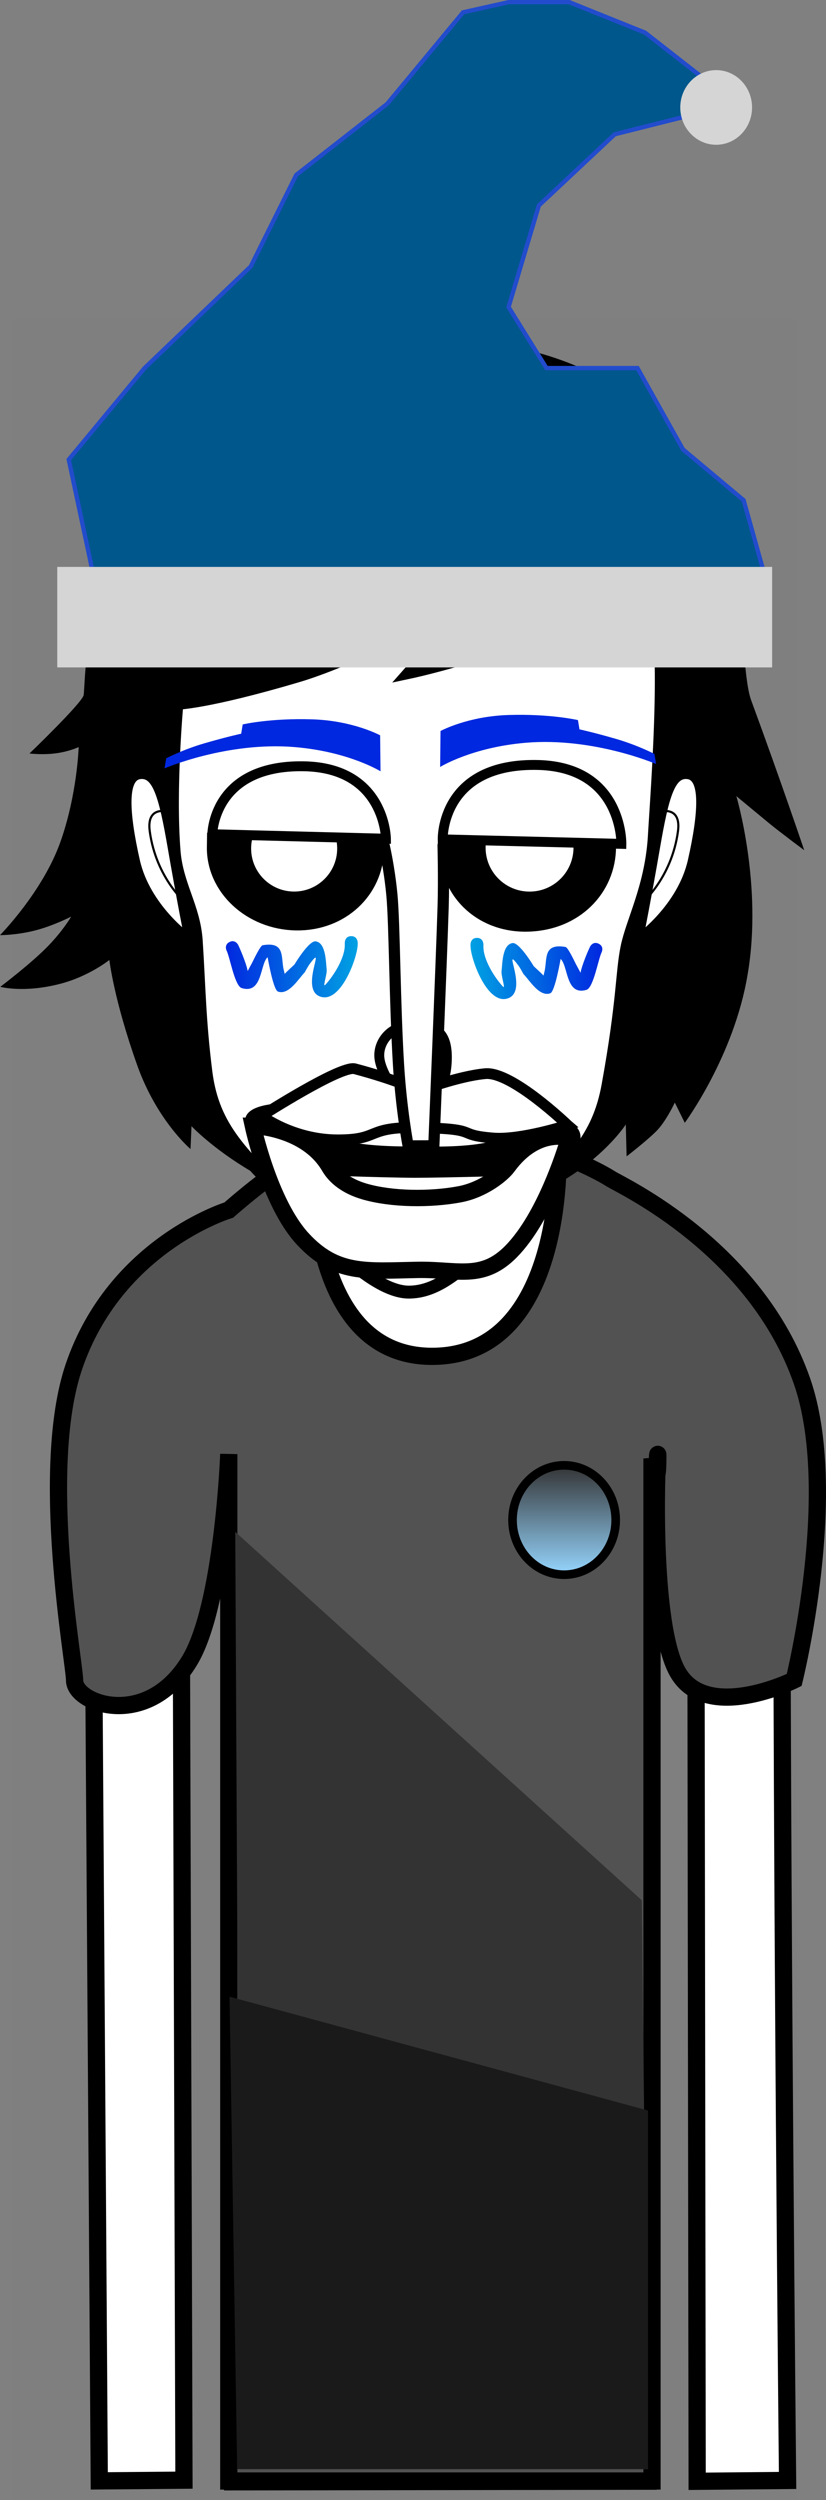 <svg version="1.1" xmlns="http://www.w3.org/2000/svg" xmlns:xlink="http://www.w3.org/1999/xlink" width="95.9" height="290.196" viewBox="0,0,95.9,290.196"><rect x="0" y="0" width="95.9" height="290.196" fill="#808080" stroke="none"/><defs><linearGradient x1="216.245" y1="128.636" x2="231.55" y2="128.636" gradientUnits="userSpaceOnUse" id="color-1"><stop offset="0" stop-color="#0028e0"/><stop offset="1" stop-color="#00a1e3"/></linearGradient><linearGradient x1="244.645" y1="128.836" x2="259.95" y2="128.836" gradientUnits="userSpaceOnUse" id="color-2"><stop offset="0" stop-color="#00a1e3"/><stop offset="1" stop-color="#0028e0"/></linearGradient><linearGradient x1="255.513" y1="186.507" x2="255.513" y2="199.203" gradientUnits="userSpaceOnUse" id="color-3"><stop offset="0" stop-color="#333333"/><stop offset="1" stop-color="#96d6ff"/></linearGradient></defs><g transform="translate(-190.019,-16.417)"><g data-paper-data="{&quot;isPaintingLayer&quot;:true}" fill-rule="nonzero" stroke-linejoin="miter" stroke-miterlimit="10" stroke-dasharray="" stroke-dashoffset="0" style="mix-blend-mode: normal"><path d="M191.409,306.613v-253.225h91.182v253.225z" fill-opacity="0.01" fill="#000000" stroke="none" stroke-width="0" stroke-linecap="butt"/><path d="M201.545,304.392c0,0 -0.635,-94.384 -0.793,-118.012c-0.055,-8.153 8.187,-36.761 40.202,-36.921c31.602,-0.158 39.857,29.487 39.849,36.897c-0.077,46.243 0.654,117.986 0.654,117.986l-10.497,0.096l-0.159,-114.843c0,0 0.075,-3.099 -2.816,-3.154c-3.434,-0.065 -2.945,3.116 -2.945,3.116l0.205,114.87l-48.214,0.072l-0.305,-115.233c0,0 0.279,-2.919 -2.886,-2.934c-3.111,-0.015 -2.816,2.909 -2.816,2.909l0.353,115.067z" fill="#ffffff" stroke="#000000" stroke-width="2" stroke-linecap="butt"/><path d="M256.142,200.334c-0.571,0 -1.034,-0.463 -1.034,-1.034c0,-0.571 0.463,-1.034 1.034,-1.034c0.571,0 1.034,0.463 1.034,1.034c0,0.571 -0.463,1.034 -1.034,1.034z" fill="#000000" stroke="none" stroke-width="1.5" stroke-linecap="butt"/><path d="M250.883,204.569c-4.463,-0.314 -6.552,-1.794 -6.17,-2.58c0.118,-0.242 2.846,1.064 6.97,1.305c6.409,0.375 8.51,-0.632 8.51,-0.632v1.346c0,0 -2.413,1.047 -9.311,0.561z" fill="#000000" stroke="#000000" stroke-width="0" stroke-linecap="butt"/><path d="M223.07,199.3c0,-0.571 0.463,-1.034 1.034,-1.034c0.571,0 1.034,0.463 1.034,1.034c0,0.571 -0.463,1.034 -1.034,1.034c-0.571,0 -1.034,-0.463 -1.034,-1.034z" fill="#000000" stroke="none" stroke-width="1.5" stroke-linecap="butt"/><path d="M229.364,204.569c-6.897,0.486 -9.311,-0.561 -9.311,-0.561v-1.346c0,0 2.101,1.007 8.51,0.632c4.124,-0.241 6.853,-1.547 6.97,-1.305c0.383,0.786 -1.706,2.266 -6.17,2.58z" fill="#000000" stroke="#000000" stroke-width="0" stroke-linecap="butt"/><path d="M240.644,261.121c-0.819,0 -1.483,-0.664 -1.483,-1.483c0,-0.819 0.664,-1.483 1.483,-1.483c0.819,0 1.483,0.664 1.483,1.483c0,0.819 -0.664,1.483 -1.483,1.483z" data-paper-data="{&quot;index&quot;:null}" fill="#000000" stroke="none" stroke-width="1.5" stroke-linecap="butt"/><path d="M216.581,304.406v-119.201c0,0 -0.659,17.631 -4.585,24.036c-4.914,8.02 -13.318,4.961 -13.318,2.232c0,-2.057 -4.149,-24.419 -0.085,-36.399c4.822,-14.212 17.987,-18.196 17.987,-18.196c0,0 2.673,-2.353 4.656,-3.748c1.983,-1.395 5.172,-2.804 5.172,-2.804c0,0 -1.319,23.602 13.842,23.532c15.435,-0.072 14.549,-23.532 14.549,-23.532c0,0 3.913,1.52 6.166,2.947c1.229,0.778 16.772,7.958 22.166,23.46c4.496,12.92 -0.906,34.69 -0.906,34.69c0,0 -10.432,5.194 -13.679,-1.196c-3.232,-6.36 -2.15,-27.181 -2.15,-24.803c0,4.842 -0.678,0.286 -0.678,0.286v118.697z" fill="#525252" stroke="#000000" stroke-width="2" stroke-linecap="butt"/><path d="M193.442,103.88c0,0 6.163,-5.922 6.292,-6.788c0.337,-2.271 -0.168,-40.173 35.968,-41.574c44.636,-0.914 39.015,35.349 41.531,42.19c3.45,9.381 6.157,17.4 6.157,17.4c0,0 -2.767,-2.054 -4.08,-3.134c-1.224,-1.008 -3.801,-3.146 -3.801,-3.146c0,0 3.091,10.348 1.311,20.695c-1.562,9.481 -7.298,17.225 -7.298,17.225l-1.155,-2.347c0,0 -1.023,2.198 -2.16,3.333c-1.137,1.135 -3.439,2.913 -3.439,2.913l-0.092,-3.704c0,0 -7.06,11.018 -24.351,10.872c-16.306,-0.255 -26.072,-10.675 -26.072,-10.675l-0.116,2.655c0,0 -3.895,-3.293 -6.181,-9.708c-2.725,-7.646 -3.239,-12.243 -3.239,-12.243c0,0 -2.339,1.899 -5.717,2.774c-4.233,1.097 -6.947,0.345 -6.947,0.345c0,0 3.608,-2.717 5.584,-4.77c1.76,-1.828 2.647,-3.377 2.647,-3.377c0,0 -2.108,1.085 -4.233,1.618c-2.217,0.556 -4.03,0.531 -4.03,0.531c0,0 4.975,-5.037 7.031,-10.874c1.941,-5.511 2.1,-10.957 2.1,-10.957c0,0 -1.362,0.662 -3.33,0.795c-1.248,0.085 -2.378,-0.049 -2.378,-0.049z" fill="#000000" stroke="none" stroke-width="1.5" stroke-linecap="butt"/><path d="M210.228,115.202c-0.577,-7.293 0.335,-17.154 0.335,-17.154c0,0 3.411,-0.041 13.914,-3.144c8.07,-2.384 20.547,-9.487 20.547,-9.487c0,0 -2.16,3.005 -3.408,4.46c-1.327,1.547 -3.993,4.563 -3.993,4.563c0,0 7.838,-1.668 14.675,-4.729c8.568,-3.536 10.593,-6.053 12.95,-4.593c2.783,1.724 1.03,23.183 0.718,28.741c-0.422,5.669 -2.533,9.5 -3.15,12.521c-0.617,3.021 -0.41,6.137 -2.206,16.04c-1.121,6.18 -4.162,8.925 -10.019,14.661c-5.858,5.736 -9.054,9.253 -13.014,9.322c-3.811,0.066 -8.936,-5.1 -13.935,-10.382c-5.324,-5.625 -8.875,-8.477 -9.716,-15.14c-0.757,-6 -0.777,-9.909 -1.123,-15.248c-0.253,-3.903 -2.261,-6.445 -2.576,-10.428z" fill="#ffffff" stroke="#000000" stroke-width="1.5" stroke-linecap="butt"/><path d="M257.298,101.081c0,0 1.524,0.318 4.256,1.11c2.495,0.724 4.449,1.744 4.449,1.744l0.195,1.17c0,0 -7.25,-3.13 -15.116,-2.471c-6.29,0.527 -9.963,2.812 -9.963,2.812l0.046,-4.177c0,0 3.127,-1.704 7.864,-1.856c4.904,-0.157 8.091,0.591 8.091,0.591z" data-paper-data="{&quot;index&quot;:null}" fill="#0028e0" stroke="none" stroke-width="1.5" stroke-linecap="butt"/><path d="M237.86,144.629c-1.034,0 -3.538,-3.26 -3.787,-5.364c-0.222,-1.882 1.315,-3.828 3.787,-3.828c2.472,0 4.202,0.491 4.03,4.189c-0.146,3.138 -1.558,5.003 -4.03,5.003z" fill="#ffffff" stroke="#000000" stroke-width="1.15" stroke-linecap="butt"/><path d="M211.927,125.325c0,0 -4.932,-3.517 -6.164,-8.975c-1.296,-5.743 -1.461,-9.733 0.48,-9.992c1.941,-0.259 2.703,2.377 3.733,8.356c1.029,5.979 1.951,10.611 1.951,10.611z" data-paper-data="{&quot;index&quot;:null}" fill="#ffffff" stroke="#000000" stroke-width="1" stroke-linecap="butt"/><path d="M211.725,121.377c0,0 -3.564,-2.923 -4.318,-8.451c-0.421,-3.083 2.157,-2.28 2.157,-2.28" fill="none" stroke="#000000" stroke-width="0.25" stroke-linecap="round"/><path d="M214.738,114.721c0.071,-4.892 4.838,-8.936 10.211,-8.858c5.373,0.078 9.027,4.248 8.956,9.14c-0.071,4.892 -4.124,8.794 -9.497,8.716c-5.373,-0.078 -9.742,-4.107 -9.671,-8.999z" fill="#000000" stroke="#000000" stroke-width="1.4" stroke-linecap="butt"/><path d="M219.176,114.839c0.04,-2.758 2.309,-4.962 5.067,-4.922c2.758,0.04 4.962,2.309 4.922,5.067c-0.04,2.758 -2.309,4.962 -5.067,4.922c-2.758,-0.04 -4.962,-2.309 -4.922,-5.067z" fill="#ffffff" stroke="none" stroke-width="1.5" stroke-linecap="butt"/><path d="M241.794,114.722c0.204,-4.888 4.453,-8.858 9.77,-8.858c5.318,0 9.275,3.966 9.275,8.858c0,4.892 -3.886,9.071 -9.7,9.142c-5.53,0.067 -9.558,-4.037 -9.345,-9.142z" fill="#000000" stroke="#000000" stroke-width="1.4" stroke-linecap="butt"/><path d="M246.397,114.808c0,-2.818 2.285,-5.103 5.103,-5.103c2.818,0 5.103,2.285 5.103,5.103c0,2.818 -2.285,5.103 -5.103,5.103c-2.818,0 -5.103,-2.285 -5.103,-5.103z" fill="#ffffff" stroke="none" stroke-width="1.5" stroke-linecap="butt"/><path d="M214.67,113.251c0,0 0.064,-8.057 10.601,-7.887c9.471,0.148 9.556,8.408 9.556,8.408z" fill="#ffffff" stroke="#000000" stroke-width="1.15" stroke-linecap="butt"/><path d="M241.417,113.849c0,0 -0.247,-8.969 11.198,-8.632c9.714,0.316 9.547,9.153 9.547,9.153z" fill="#ffffff" stroke="#000000" stroke-width="1.15" stroke-linecap="butt"/><path d="M266.161,114.714c1.029,-5.979 1.791,-8.615 3.733,-8.356c1.941,0.259 1.776,4.249 0.48,9.992c-1.232,5.458 -6.164,8.975 -6.164,8.975c0,0 0.922,-4.633 1.951,-10.611z" data-paper-data="{&quot;index&quot;:null}" fill="#ffffff" stroke="#000000" stroke-width="1" stroke-linecap="butt"/><path d="M266.573,110.647c0,0 2.578,-0.803 2.157,2.28c-0.754,5.527 -4.318,8.451 -4.318,8.451" data-paper-data="{&quot;index&quot;:null}" fill="none" stroke="#000000" stroke-width="0.25" stroke-linecap="round"/><path d="M230.8,125.083c0.75,0 0.75,0.75 0.75,0.75v0.2c-0.032,1.547 -1.888,6.625 -4.16,6.12c-2.799,-0.622 0.655,-6.602 -1.399,-3.859c-0.233,0.311 -0.4,0.667 -0.6,1c-0.67,0.675 -1.837,2.684 -3.105,2.22c-0.554,-0.203 -1.194,-3.993 -1.2,-3.988c-0.896,0.83 -0.578,4.315 -3,3.588c-0.823,-0.247 -1.37,-3.582 -1.757,-4.346c0,0 -0.335,-0.671 0.335,-1.006c0.671,-0.335 1.006,0.335 1.006,0.335c0.158,0.32 0.929,2.071 1.107,3.035c0.183,-0.365 0.431,-0.794 0.552,-1.035c0.174,-0.349 0.911,-1.91 1.184,-1.958c2.575,-0.45 2.13,1.295 2.422,2.746c0.031,0.152 0.092,0.365 0.138,0.574c0.351,-0.38 0.871,-0.826 1.136,-1.089c0.309,-0.515 1.747,-2.784 2.459,-2.685c1.205,0.167 1.178,2.437 1.277,3.255c0.071,0.588 -0.533,2.21 -0.135,1.772c1.012,-1.114 2.288,-3.175 2.24,-4.68v-0.2c0,0 0,-0.75 0.75,-0.75z" fill="url(#color-1)" stroke="none" stroke-width="0.5" stroke-linecap="butt"/><path d="M246.145,126.033v0.2c-0.048,1.505 1.228,3.566 2.24,4.68c0.398,0.438 -0.206,-1.184 -0.135,-1.772c0.099,-0.818 0.072,-3.088 1.277,-3.255c0.712,-0.099 2.149,2.17 2.459,2.685c0.265,0.263 0.785,0.709 1.136,1.089c0.045,-0.209 0.107,-0.422 0.138,-0.574c0.293,-1.451 -0.153,-3.196 2.422,-2.746c0.273,0.048 1.009,1.609 1.184,1.958c0.121,0.241 0.369,0.67 0.552,1.035c0.178,-0.964 0.949,-2.715 1.107,-3.035c0,0 0.335,-0.671 1.006,-0.335c0.671,0.335 0.335,1.006 0.335,1.006c-0.387,0.764 -0.934,4.099 -1.757,4.346c-2.422,0.727 -2.104,-2.759 -3,-3.588c-0.005,-0.005 -0.646,3.785 -1.2,3.988c-1.267,0.465 -2.434,-1.545 -3.105,-2.22c-0.2,-0.333 -0.367,-0.689 -0.6,-1c-2.054,-2.743 1.4,3.237 -1.399,3.859c-2.272,0.505 -4.128,-4.573 -4.16,-6.12v-0.2c0,0 0,-0.75 0.75,-0.75c0.75,0 0.75,0.75 0.75,0.75z" data-paper-data="{&quot;index&quot;:null}" fill="url(#color-2)" stroke="none" stroke-width="0.5" stroke-linecap="butt"/><path d="M218.198,100.507c0,0 3.187,-0.748 8.091,-0.591c4.736,0.151 7.864,1.856 7.864,1.856l0.046,4.177c0,0 -3.674,-2.285 -9.963,-2.812c-7.866,-0.659 -15.116,2.471 -15.116,2.471l0.195,-1.17c0,0 1.954,-1.02 4.449,-1.744c2.732,-0.792 4.256,-1.11 4.256,-1.11z" data-paper-data="{&quot;index&quot;:null}" fill="#0028e0" stroke="none" stroke-width="1.5" stroke-linecap="butt"/><g stroke="#224ccc"><g><path d="M216.489,91l-14.967,-4.72l-3.522,-16.519l8.804,-10.619l12.326,-11.799l5.283,-10.619l10.565,-8.259l8.804,-10.619l5.283,-1.18h7.043l8.804,3.54l10.565,8.259l-14.087,3.54l-8.804,8.259l-3.522,11.799l4.402,7.079h10.565l5.283,9.439l7.043,5.899l2.641,9.439z" fill="#00578c" stroke-width="0.5" stroke-linecap="round"/><path d="M269,28.889c0,-2.393 1.865,-4.333 4.167,-4.333c2.301,0 4.167,1.94 4.167,4.333c0,2.393 -1.865,4.333 -4.167,4.333c-2.301,0 -4.167,-1.94 -4.167,-4.333z" fill="#d5d5d5" stroke-width="0" stroke-linecap="butt"/></g><path d="M196.667,93.889v-11.667h83v11.667z" fill="#d5d5d5" stroke-width="0" stroke-linecap="butt"/></g><path d="M217.884,303.024l-0.551,-108.794l47.201,42.767l0.718,66.027z" fill="#333333" stroke="#000000" stroke-width="0" stroke-linecap="butt"/><path d="M217.552,303.024l-0.884,-54.839l48.584,13.213v41.626z" fill="#1a1a1a" stroke="none" stroke-width="0" stroke-linecap="butt"/><path d="M261.502,192.855c0,3.506 -2.681,6.348 -5.989,6.348c-3.307,0 -5.989,-2.842 -5.989,-6.348c0,-3.506 2.681,-6.348 5.989,-6.348c3.307,0 5.989,2.842 5.989,6.348z" fill="url(#color-3)" stroke="#000000" stroke-width="1" stroke-linecap="butt"/><g stroke-linecap="butt"><path d="M257.419,148.458c-0.084,3.612 -11.603,12.473 -19.814,12.313c-8.211,-0.16 -19.226,-10.637 -19.142,-14.249c0.084,-3.612 12.341,-1.534 20.552,-1.373c8.211,0.16 18.488,-0.303 18.404,3.309z" fill="#000000" stroke="none" stroke-width="0"/><path d="M249.05,145.997c0,0 3.743,3.858 -10.475,3.491c-15.417,0.24 -13.239,-4.683 -13.239,-4.683z" fill="#ffffff" stroke="none" stroke-width="0"/><path d="M251.597,152.848c0,0 -1.801,6.968 -14.013,6.601c-10.737,-0.322 -13.066,-6.693 -13.066,-6.693c0,0 10.077,0.369 13.683,0.375c3.217,0.006 13.396,-0.283 13.396,-0.283z" fill="#ffffff" stroke="none" stroke-width="0"/><path d="M255.925,147.017c0,0 -5.421,1.762 -8.668,1.497c-4.596,-0.374 -1.139,-1.05 -8.549,-1.204c-6.378,-0.132 -4.374,1.432 -9.522,1.417c-5.148,-0.015 -8.795,-2.781 -8.795,-2.781c0,0 9.188,-5.9 10.822,-5.469c4.733,1.248 7.355,2.515 7.626,2.533c0,0 4.383,-1.68 7.527,-1.966c3.074,-0.279 9.558,5.972 9.558,5.972z" fill="#ffffff" stroke="#000000" stroke-width="1.25"/><path d="M248.985,151.836c3.346,-4.57 7.091,-3.332 7.091,-3.332c0,0 -1.918,6.871 -5.247,11.43c-4.081,5.589 -7.018,3.786 -12.345,3.888c-6.052,0.116 -9.451,0.586 -13.317,-3.598c-3.866,-4.184 -5.789,-13.109 -5.789,-13.109c0,0 6.183,0.149 8.875,4.756c0.702,1.202 2.03,2.251 4.067,2.848c3.181,0.932 7.679,0.964 11.06,0.329c2.754,-0.517 4.957,-2.326 5.605,-3.211z" fill="#ffffff" stroke="#000000" stroke-width="1.9"/></g><path d="M241.462,114.535c0,0 0.103,3.97 0.006,7.127c-0.192,6.251 -1.081,27.761 -1.081,27.761l-2.982,0.009c0,0 -0.803,-4.173 -1.123,-9.5c-0.434,-7.211 -0.45,-16.293 -0.763,-19.632c-0.298,-3.165 -0.896,-5.715 -0.896,-5.715" fill="#ffffff" stroke="#000000" stroke-width="1.3" stroke-linecap="round"/></g></g></svg>